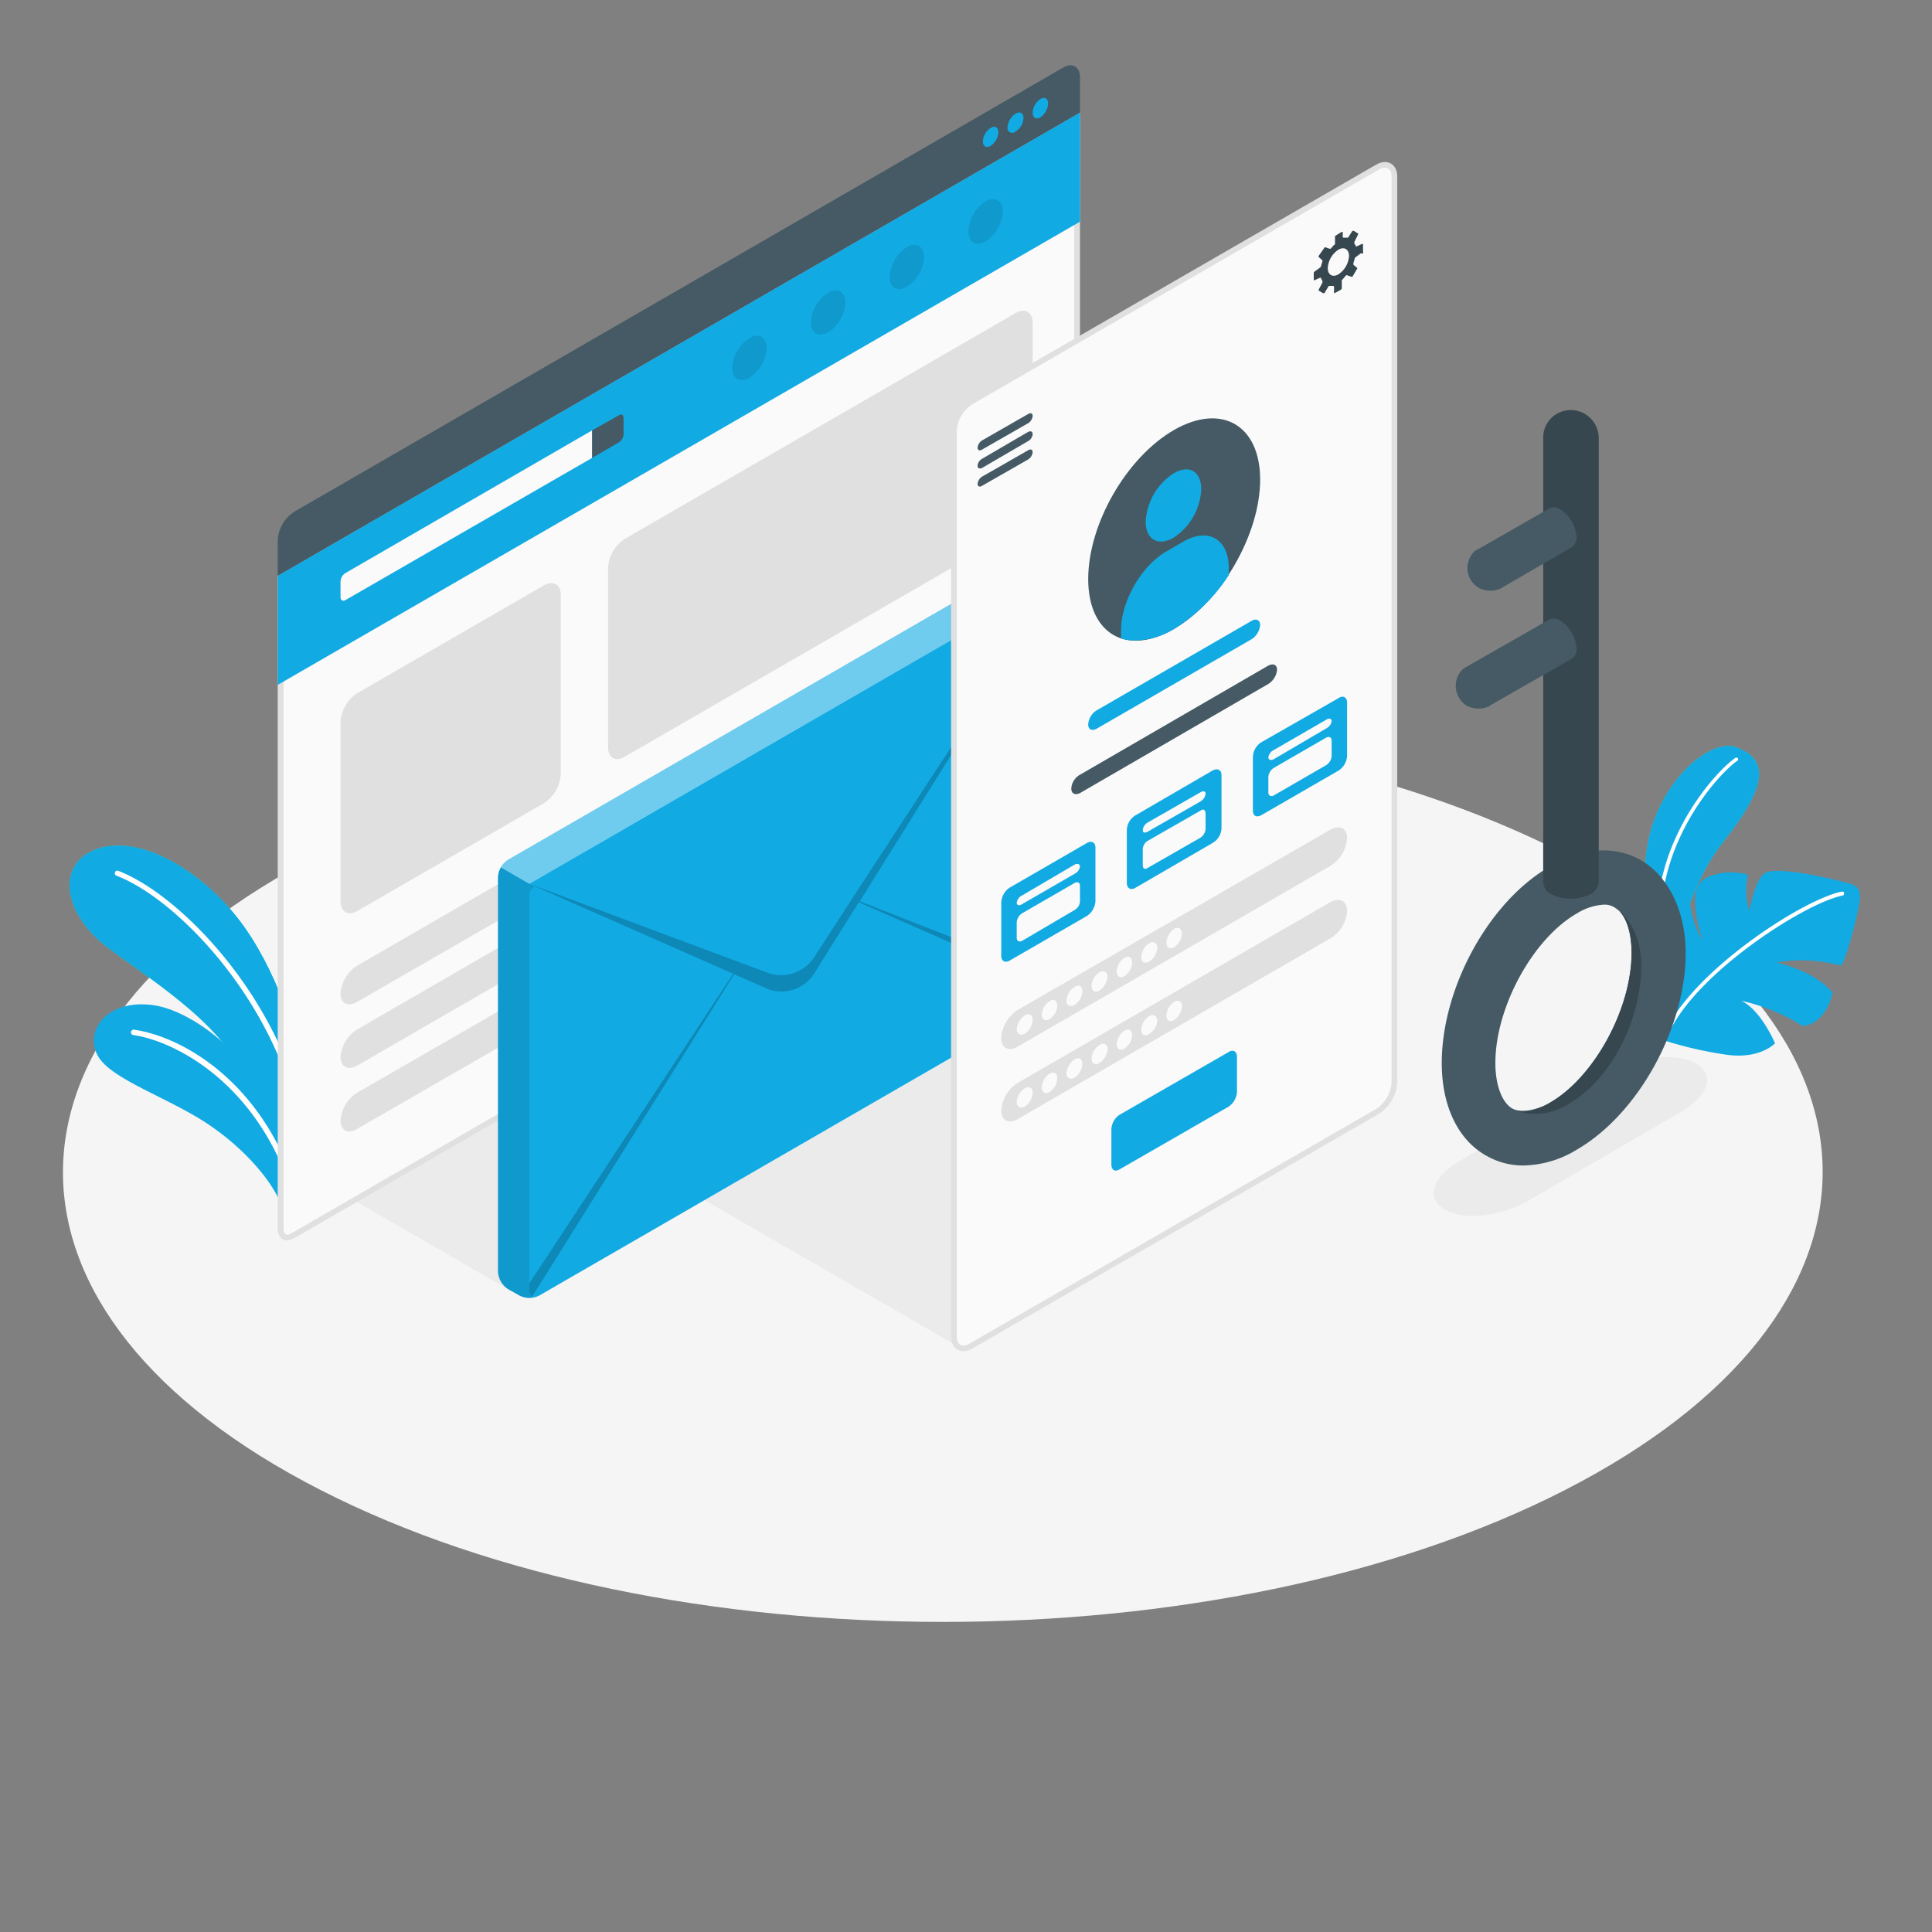 <svg xmlns="http://www.w3.org/2000/svg" viewBox="0 0 400 400"><rect x="0" y="0" width="400" height="400" fill="#808080" stroke="none"/><defs><style>.cls-1{fill:#f5f5f5;}.cls-2{fill:#ebebeb;}.cls-3{fill:#27debf;}.cls-4{fill:#11aae3;}.cls-10,.cls-5{fill:#fff;}.cls-13,.cls-6{fill:#fafafa;}.cls-7{fill:#e0e0e0;}.cls-8{fill:#455a64;}.cls-11,.cls-9{opacity:0.1;}.cls-10{opacity:0.4;}.cls-12{opacity:0.2;}.cls-13{stroke:#e0e0e0;stroke-miterlimit:10;stroke-width:1.17px;}.cls-14{fill:#37474f;}</style></defs><title>moduloregistrousuario</title><g id="Mobile_Screen" data-name="Mobile Screen"><path id="Floor-2" data-name="Floor" class="cls-1" d="M66.4,308.5c71.1,36.4,186.5,36.4,257.6,0s71.2-95.3,0-131.7-186.5-36.4-257.6,0S-4.8,272.2,66.4,308.5Z"/><path id="Shadow" class="cls-2" d="M299.1,250.4c3.9,2.3,11.5,1.5,17.1-1.7l32-18.6c5.5-3.2,6.9-7.6,3-9.9s-11.6-1.5-17.2,1.7l-32,18.6C296.5,243.7,295.2,248.2,299.1,250.4Z"/><polygon id="Shadow-2" data-name="Shadow" class="cls-2" points="106.3 267.6 73.8 248.8 106.3 230 106.3 267.6"/><polygon id="Shadow-3" data-name="Shadow" class="cls-2" points="198.4 278.8 145.9 248.5 198.4 218.2 198.4 278.8"/><g id="Plants-2" data-name="Plants"><path class="cls-3" d="M62.3,223.6c.1-7.6-5.2-23.4-13-33.4s-20.2-17.4-29-14.5-7.5,13.5,2.4,20.8,24.7,16.4,29,28.8l9,15.3Z"/><path class="cls-4" d="M62.3,223.6c.1-7.6-5.2-23.4-13-33.4s-20.2-17.4-29-14.5-7.5,13.5,2.4,20.8,24.7,16.4,29,28.8l9,15.3Z"/><path class="cls-5" d="M62.7,234a.7.7,0,0,1-.5-.4c-4.8-26.1-25.5-47.5-38.1-52.3a.5.5,0,0,1,.4-1c12.8,4.9,34,26.6,38.8,53.1a.4.4,0,0,1-.4.6Z"/><path class="cls-4" d="M58.6,250.6c-1.1-4.3-6.3-11.4-14.7-17.3s-21-9.7-23.7-14.8,1.9-11.7,11.5-10.4,26.4,14.6,28.8,34.4Z"/><path class="cls-5" d="M60.6,246.2a.7.7,0,0,1-.5-.4c-7.7-22.4-24.6-30.4-32.5-31.5a.6.6,0,0,1-.5-.6c.1-.4.4-.6.7-.5,8.7,1.2,25.5,9.4,33.3,32.2a.5.5,0,0,1-.3.7Z"/></g><g id="Plants-3" data-name="Plants"><path class="cls-3" d="M346.5,201.9s1.1-16,10.5-27.9,8.9-16.9,2.4-19.3-21.7,12-18.3,31.2S346.5,201.9,346.5,201.9Z"/><path class="cls-4" d="M346.5,201.9s1.1-16,10.5-27.9,8.9-16.9,2.4-19.3-21.7,12-18.3,31.2S346.5,201.9,346.5,201.9Z"/><path class="cls-5" d="M343.6,192.8c-.2,0-.3-.2-.4-.4-1.1-17.7,11.4-32.2,16.1-35.5a.4.4,0,0,1,.5.1c.1.2.1.4-.1.5-4.6,3.3-16.8,17.5-15.7,34.9,0,.2-.2.3-.4.4Z"/><path class="cls-4" d="M343.9,215.2a79.1,79.1,0,0,0,13.1,3.1c7.3,1.2,10.5-2.3,10.5-2.3s-2.9-6.9-7-8.8a40.4,40.4,0,0,1,12.7,5.2s4.5.1,6.2-6.8c0,0-2.6-4.1-11.5-6.3,0,0,5.4-1.4,13.2.6.6.3,3.1-8.6,3.8-12.6s-.8-4.1-4-4.9-13.7-3.2-15.7-1.5-3,7.7-3,7.7a14,14,0,0,1-.3-7.5,12.7,12.7,0,0,0-7.3.1c-3.6,1.1-3.8,3.6-3.6,6.4a27.6,27.6,0,0,0,1.5,7s-2.8-3.6-2.9-11.4c0,0-7.4,3.6-8.7,11C340.3,198.2,339.3,209.9,343.9,215.2Z"/><path class="cls-5" d="M345.3,213.8c.2,0,.3-.1.4-.3,5.9-12.3,27.9-26.5,35.8-28.1.2,0,.3-.2.3-.5s-.3-.3-.5-.3c-8,1.6-30.3,16.1-36.3,28.6-.1.2-.1.4.2.5Z"/></g><path class="cls-6" d="M59.4,256.2c-.8,0-1.3-.7-1.3-1.9V119.5L223,24.3V158.4a7.2,7.2,0,0,1-3.2,5.5L60.7,255.8A2.4,2.4,0,0,1,59.4,256.2Z"/><path class="cls-7" d="M222.4,25.3V158.4a6.4,6.4,0,0,1-2.9,5L60.4,255.3a1.7,1.7,0,0,1-1,.3c-.6,0-.7-.8-.7-1.3V119.9L222.4,25.3m1.2-2L57.5,119.2V254.3c0,1.6.8,2.5,1.9,2.5a3.7,3.7,0,0,0,1.6-.5l159.1-91.9a7.7,7.7,0,0,0,3.5-6V23.3Z"/><polygon class="cls-4" points="57.5 119.2 57.5 141.8 223.6 45.9 223.6 23.3 57.5 119.2"/><path class="cls-6" d="M70.5,120.4v3.2c0,.7.5,1,1.1.6l51-29.4V89.1l-51,29.5A2.2,2.2,0,0,0,70.5,120.4Z"/><path class="cls-8" d="M128.1,86c.6-.4,1-.1,1,.6v3.2a2.1,2.1,0,0,1-1,1.8l-5.5,3.2V89.1Z"/><path class="cls-8" d="M57.5,111.9a7.5,7.5,0,0,1,3.5-6L220.1,14c1.9-1.1,3.5-.2,3.5,2v7.3L57.5,119.2Z"/><path class="cls-4" d="M205.1,26.5a3.4,3.4,0,0,0-1.6,2.8c0,1,.7,1.4,1.6.9a3.6,3.6,0,0,0,1.6-2.8C206.7,26.4,206,25.9,205.1,26.5Z"/><path class="cls-4" d="M210.3,23.5a3.7,3.7,0,0,0-1.7,2.8,1,1,0,0,0,1.7.9,3.4,3.4,0,0,0,1.6-2.8C211.9,23.4,211.2,23,210.3,23.5Z"/><path class="cls-4" d="M215.4,20.5a3.6,3.6,0,0,0-1.6,2.8c0,1.1.7,1.5,1.6,1a3.7,3.7,0,0,0,1.6-2.9C217,20.4,216.3,20,215.4,20.5Z"/><g class="cls-9"><path d="M171.5,60.6a7.8,7.8,0,0,0-3.6,6.1c0,2.3,1.6,3.2,3.6,2.1a7.9,7.9,0,0,0,3.5-6.2C175,60.4,173.4,59.4,171.5,60.6Z"/><path d="M155.2,70a7.8,7.8,0,0,0-3.6,6.1c0,2.3,1.6,3.2,3.6,2.1a7.9,7.9,0,0,0,3.5-6.2C158.7,69.8,157.1,68.8,155.2,70Z"/><path d="M187.7,51.2a7.9,7.9,0,0,0-3.5,6.1c0,2.3,1.6,3.2,3.5,2.1a7.8,7.8,0,0,0,3.6-6.2C191.3,51,189.7,50,187.7,51.2Z"/><path d="M204,41.7a8.1,8.1,0,0,0-3.5,6.2c0,2.3,1.6,3.2,3.5,2.1a7.9,7.9,0,0,0,3.6-6.2C207.6,41.5,206,40.6,204,41.7Z"/></g><path class="cls-7" d="M74,143.5l38.6-22.3c1.9-1.1,3.5-.2,3.5,2v37.1a7.7,7.7,0,0,1-3.5,6L74,188.6c-1.9,1.1-3.5.2-3.5-2V149.5A7.7,7.7,0,0,1,74,143.5Z"/><path class="cls-7" d="M129.3,111.6l81-46.8c1.9-1.1,3.5-.2,3.5,2v37.1a7.7,7.7,0,0,1-3.5,6l-81,46.8c-1.9,1.1-3.4.2-3.4-2V117.6A7.6,7.6,0,0,1,129.3,111.6Z"/><path class="cls-7" d="M74,199.9l61.4-35.5c1.9-1.1,3.5-.3,3.5,1.8a7.5,7.5,0,0,1-3.5,5.8L74,207.4c-1.9,1.1-3.5.4-3.5-1.7A7.5,7.5,0,0,1,74,199.9Z"/><path class="cls-7" d="M74,213.1l61.4-35.5c1.9-1.1,3.5-.3,3.5,1.8a7.5,7.5,0,0,1-3.5,5.7L74,220.6c-1.9,1.1-3.5.3-3.5-1.8A7.5,7.5,0,0,1,74,213.1Z"/><path class="cls-7" d="M74,226.2l61.4-35.4c1.9-1.2,3.5-.4,3.5,1.7a7.5,7.5,0,0,1-3.5,5.8L74,233.7c-1.9,1.2-3.5.4-3.5-1.7A7.5,7.5,0,0,1,74,226.2Z"/><g id="Letter"><path class="cls-4" d="M103.1,181.6a4.6,4.6,0,0,1,2.1-3.6l106.5-61.5a4.5,4.5,0,0,1,4.2,0l2.3,1.3a4.6,4.6,0,0,1,2.1,3.7v81.6a4.4,4.4,0,0,1-2.1,3.6L111.7,268.2a4.5,4.5,0,0,1-4.2,0l-2.3-1.3a4.6,4.6,0,0,1-2.1-3.6Z"/><path class="cls-10" d="M103.7,179.6l5.9,3.4,110.1-63.6a4.6,4.6,0,0,0-1.5-1.6l-2.3-1.3a4.5,4.5,0,0,0-4.2,0L105.2,178A3.9,3.9,0,0,0,103.7,179.6Z"/><path class="cls-11" d="M103.1,181.6v81.7a4.6,4.6,0,0,0,2.1,3.6l2.3,1.3.6.3.8.2a4.9,4.9,0,0,0,1.7-.1h.4c.1,0,.2,0,.2-.1a1.2,1.2,0,0,1-1,0c-.4-.2-.6-.7-.6-1.4V185.4a1.8,1.8,0,0,1,1.1-1.8l-1.1-.6-5.9-3.4A3.6,3.6,0,0,0,103.1,181.6Z"/><path class="cls-12" d="M109.6,183l49.3,18.4a8.2,8.2,0,0,0,9.6-3.1l7.9-12.2,43.7-66.9L178,186.6l42.3,16.6a4,4,0,0,1-.7,2l-41.8-18.4-9.2,14.7a8,8,0,0,1-10,3.1l-6.6-2.9-41.8,66.7c-.4-.2-.6-.7-.6-1.4v-1.3l42.2-64.1Z"/></g><path class="cls-13" d="M197.5,89.2V276.7c0,2.2,1.6,3.1,3.5,2l84.2-48.6a7.7,7.7,0,0,0,3.5-6V36.6c0-2.2-1.6-3.1-3.5-2L201,83.2A7.7,7.7,0,0,0,197.5,89.2Z"/><path class="cls-8" d="M202.4,92.7a2,2,0,0,1,.9-1.5l9.6-5.5c.5-.3.9-.1.9.4a2,2,0,0,1-.9,1.5l-9.6,5.5C202.8,93.4,202.4,93.2,202.4,92.7Z"/><path class="cls-8" d="M202.4,96.4a1.8,1.8,0,0,1,.9-1.4l9.6-5.6c.5-.2.9-.1.9.5a1.8,1.8,0,0,1-.9,1.4l-9.6,5.6C202.8,97.1,202.4,97,202.4,96.4Z"/><path class="cls-8" d="M202.4,100.2a2,2,0,0,1,.9-1.5l9.6-5.5c.5-.3.9-.1.9.4a2,2,0,0,1-.9,1.5l-9.6,5.5C202.8,100.9,202.4,100.7,202.4,100.2Z"/><path class="cls-14" d="M282.2,52.1V50.6c0-.1-.1-.1-.2-.1l-1.1.5c-.1.1-.2,0-.2-.1l-.3-.5v-.3l.8-1.6c0-.1,0-.2-.1-.2l-.8-.5H280l-.9,1.4h-.9c-.1,0-.2,0-.2-.1V48.1c0-.1-.1-.1-.2-.1l-1.3.8a.3.3,0,0,0-.1.2v1.5a.2.2,0,0,1-.2.2l-.7.8h-.2l-.9-.3c-.1,0-.2,0-.2.1L273,53a.4.4,0,0,0,.1.3l.6.5a.4.4,0,0,1,.1.3l-.3,1c0,.1-.1.2-.2.3l-1.1.8-.2.2v1.5c0,.1.1.2.2.1l1.1-.5c.1,0,.2,0,.2.1l.3.6v.3L273,60c0,.1,0,.2.1.2l.8.5h.3l.9-1.5h.9a.2.2,0,0,1,.2.2v1.2a.1.1,0,0,0,.1.1l1.3-.7c.1-.1.2-.2.2-.3V58.1c0-.1.1-.2.2-.3l.7-.8s.2-.1.2,0l.9.3h.2l1-1.7c0-.1,0-.2-.1-.2l-.7-.6v-.3l.3-1a.3.3,0,0,1,.1-.2l1.2-.9A.2.2,0,0,0,282.2,52.1Zm-5.1,4.7c-1.2.7-2.2.1-2.2-1.3a4.9,4.9,0,0,1,2.2-3.8c1.2-.7,2.2-.1,2.2,1.3A4.9,4.9,0,0,1,277.1,56.8Z"/><path class="cls-8" d="M243.1,89c9.8-5.6,17.8-1,17.8,10.3s-8,25.2-17.8,30.9-17.8,1.1-17.8-10.3S233.2,94.7,243.1,89Z"/><path class="cls-4" d="M243,98c3.2-1.9,5.7-.4,5.7,3.3a12.6,12.6,0,0,1-5.7,10c-3.2,1.9-5.8.4-5.8-3.3A12.7,12.7,0,0,1,243,98Z"/><path class="cls-4" d="M254.4,117.6c0-6-4.3-8.5-9.5-5.4l-3.3,1.9c-5.3,3-9.5,10.4-9.5,16.4v1.7a9.9,9.9,0,0,0,3,.4,15.8,15.8,0,0,0,8-2.4,36.2,36.2,0,0,0,11.3-11.1Z"/><path class="cls-4" d="M227,147.1l32.2-18.6c.9-.5,1.7-.1,1.7.9a3.9,3.9,0,0,1-1.7,2.9L227,150.9c-1,.5-1.7.1-1.7-.9A3.7,3.7,0,0,1,227,147.1Z"/><path class="cls-8" d="M223.6,160.4l39-22.6c1-.5,1.8-.2,1.8.9a3.9,3.9,0,0,1-1.8,2.9l-39,22.6c-1,.5-1.8.1-1.8-.9A3.5,3.5,0,0,1,223.6,160.4Z"/><path class="cls-14" d="M263.7,156l10.9-6.3c.6-.3,1.1-.2,1.1.3a2.2,2.2,0,0,1-1.1,1.6l-10.9,6.3c-.6.3-1.1.2-1.1-.3A2,2,0,0,1,263.7,156Z"/><path class="cls-4" d="M209,183.8l16.1-9.3c.9-.5,1.7-.1,1.7,1v11.1a4,4,0,0,1-1.7,3L209,198.9c-.9.5-1.7.1-1.7-1V186.8A4,4,0,0,1,209,183.8Z"/><path class="cls-6" d="M211.6,185.4l10.9-6.4c.6-.3,1.1-.1,1.1.4a2,2,0,0,1-1.1,1.5l-10.9,6.3c-.6.4-1.1.2-1.1-.3A2,2,0,0,1,211.6,185.4Z"/><path class="cls-6" d="M210.5,190.9v3.3c0,.6.5.9,1.1.6l10.9-6.4a2.2,2.2,0,0,0,1.1-1.8v-3.2c0-.7-.5-.9-1.1-.6l-10.9,6.3A2.5,2.5,0,0,0,210.5,190.9Z"/><path class="cls-4" d="M235.1,168.8l16-9.3c1-.5,1.8-.1,1.8,1v11a3.7,3.7,0,0,1-1.8,3l-16,9.3c-1,.6-1.8.1-1.8-1v-11A3.7,3.7,0,0,1,235.1,168.8Z"/><path class="cls-6" d="M237.6,170.3l11-6.3c.5-.3,1-.2,1,.3a2.1,2.1,0,0,1-1,1.6l-11,6.3c-.6.3-1,.2-1-.3A2,2,0,0,1,237.6,170.3Z"/><path class="cls-6" d="M236.6,175.9v3.2c0,.7.4,1,1,.6l11-6.3a2.4,2.4,0,0,0,1-1.8v-3.2c0-.7-.5-1-1-.6l-11,6.3A2.1,2.1,0,0,0,236.6,175.9Z"/><path class="cls-4" d="M261.1,153.7l16.1-9.2c.9-.6,1.7-.1,1.7,1v11a3.9,3.9,0,0,1-1.7,3l-16.1,9.3c-1,.5-1.7.1-1.7-1V156.7A3.8,3.8,0,0,1,261.1,153.7Z"/><path class="cls-6" d="M263.7,155.3l10.9-6.3c.6-.4,1.1-.2,1.1.3a2,2,0,0,1-1.1,1.5l-10.9,6.4c-.6.3-1.1.1-1.1-.4A2,2,0,0,1,263.7,155.3Z"/><path class="cls-6" d="M262.6,160.8v3.3c0,.6.5.9,1.1.6l10.9-6.3a2.5,2.5,0,0,0,1.1-1.8v-3.3c0-.6-.5-.9-1.1-.6L263.7,159A2.5,2.5,0,0,0,262.6,160.8Z"/><path class="cls-7" d="M210.7,209.1l64.7-37.3c2-1.1,3.5-.3,3.5,1.7a7.3,7.3,0,0,1-3.5,5.8l-64.7,37.4c-1.9,1.1-3.4.3-3.4-1.8A7.4,7.4,0,0,1,210.7,209.1Z"/><path class="cls-7" d="M210.7,224.2l64.7-37.4c2-1.1,3.5-.3,3.5,1.8a7.1,7.1,0,0,1-3.5,5.7l-64.7,37.4c-1.9,1.1-3.4.3-3.4-1.8A7.4,7.4,0,0,1,210.7,224.2Z"/><path class="cls-4" d="M231.8,230.8l22.6-13c.9-.6,1.7-.1,1.7,1v7.3a4,4,0,0,1-1.7,3l-22.6,13c-1,.6-1.7.1-1.7-1v-7.3A3.8,3.8,0,0,1,231.8,230.8Z"/><path class="cls-6" d="M212.2,210.2a3.9,3.9,0,0,0-1.7,2.9c0,1,.8,1.4,1.7.9a3.6,3.6,0,0,0,1.6-2.8C213.8,210.1,213.1,209.7,212.2,210.2Z"/><path class="cls-6" d="M217.3,207.3a3.4,3.4,0,0,0-1.6,2.8c0,1,.7,1.4,1.6.9a3.6,3.6,0,0,0,1.6-2.8C218.9,207.2,218.2,206.7,217.3,207.3Z"/><path class="cls-6" d="M222.5,204.3a3.7,3.7,0,0,0-1.7,2.8,1,1,0,0,0,1.7.9,3.4,3.4,0,0,0,1.6-2.8C224.1,204.2,223.4,203.8,222.5,204.3Z"/><path class="cls-6" d="M227.6,201.3a3.6,3.6,0,0,0-1.6,2.8c0,1.1.7,1.5,1.6,1a3.9,3.9,0,0,0,1.7-2.9C229.3,201.2,228.5,200.8,227.6,201.3Z"/><path class="cls-6" d="M232.8,198.3a3.6,3.6,0,0,0-1.6,2.8c0,1.1.7,1.5,1.6,1a3.6,3.6,0,0,0,1.6-2.8C234.4,198.2,233.7,197.8,232.8,198.3Z"/><path class="cls-6" d="M237.9,195.3a3.6,3.6,0,0,0-1.6,2.9c0,1,.7,1.4,1.6.9a3.7,3.7,0,0,0,1.7-2.8C239.6,195.2,238.8,194.8,237.9,195.3Z"/><path class="cls-6" d="M243.1,192.3a3.7,3.7,0,0,0-1.6,2.9c0,1,.7,1.4,1.6.9a3.6,3.6,0,0,0,1.6-2.8C244.7,192.3,244,191.8,243.1,192.3Z"/><path class="cls-6" d="M212.2,225.3a3.7,3.7,0,0,0-1.7,2.8c0,1.1.8,1.5,1.7,1a3.7,3.7,0,0,0,1.6-2.9C213.8,225.2,213.1,224.8,212.2,225.3Z"/><path class="cls-6" d="M217.3,222.3a3.6,3.6,0,0,0-1.6,2.8c0,1.1.7,1.5,1.6,1a3.6,3.6,0,0,0,1.6-2.8C218.9,222.2,218.2,221.8,217.3,222.3Z"/><path class="cls-6" d="M222.5,219.3a3.9,3.9,0,0,0-1.7,2.9c0,1,.8,1.4,1.7.9a3.6,3.6,0,0,0,1.6-2.8C224.1,219.2,223.4,218.8,222.5,219.3Z"/><path class="cls-6" d="M227.6,216.4a3.4,3.4,0,0,0-1.6,2.8c0,1,.7,1.4,1.6.9a3.7,3.7,0,0,0,1.7-2.8A1,1,0,0,0,227.6,216.4Z"/><path class="cls-6" d="M232.8,213.4a3.6,3.6,0,0,0-1.6,2.8c0,1,.7,1.4,1.6.9a3.6,3.6,0,0,0,1.6-2.8C234.4,213.3,233.7,212.8,232.8,213.4Z"/><path class="cls-6" d="M237.9,210.4a3.6,3.6,0,0,0-1.6,2.8c0,1,.7,1.5,1.6.9a3.5,3.5,0,0,0,1.7-2.8C239.6,210.3,238.8,209.9,237.9,210.4Z"/><path class="cls-6" d="M243.1,207.4a3.6,3.6,0,0,0-1.6,2.8c0,1.1.7,1.5,1.6,1a3.7,3.7,0,0,0,1.6-2.9C244.7,207.3,244,206.9,243.1,207.4Z"/><path class="cls-8" d="M315.4,241.3a15.2,15.2,0,0,1-7.8-2.1c-5.8-3.3-9.1-10.3-9.1-19.1,0-15.6,9.8-33.5,22.4-40.7,6.8-4,13.6-4.4,19-1.2s9.1,10.3,9.1,19.1c0,15.6-9.9,33.4-22.5,40.7A21.8,21.8,0,0,1,315.4,241.3Zm16.6-54a11.9,11.9,0,0,0-5.5,1.8c-9.1,5.2-16.9,19.4-16.9,31,0,4.6,1.4,8.2,3.5,9.4s6-.1,7.8-1.2c9.2-5.3,16.9-19.5,16.9-31,0-4.6-1.3-8.2-3.5-9.4A3.8,3.8,0,0,0,332,187.3Z"/><path class="cls-14" d="M339.8,199.8c0-8.7-5.5-11.9-5.5-11.9h0c2.2,1.2,3.5,4.8,3.5,9.4,0,11.5-7.7,25.7-16.9,31-1.8,1.1-5.3,2.7-7.8,1.2,0,0,4.7,2.9,11.1-.6C333.5,223.8,339.8,211.3,339.8,199.8Z"/><path class="cls-14" d="M331,90.7a5.8,5.8,0,0,0-5.8-5.8,5.7,5.7,0,0,0-5.7,5.8h0v92h0a3,3,0,0,0,1.6,2.4,9.1,9.1,0,0,0,8.2,0,2.9,2.9,0,0,0,1.7-2.4h0v-92Z"/><path class="cls-8" d="M326.4,111.3a7.4,7.4,0,0,0-3.3-5.8,2.2,2.2,0,0,0-2.4-.2h0l-14.3,8.2-.3.2h-.2l-.7.5a5.2,5.2,0,0,0-1.4,3.4,4.9,4.9,0,0,0,2.5,4.2,5.6,5.6,0,0,0,2.3.5,5.4,5.4,0,0,0,2.2-.5l.3-.2,14.3-8.3h0A2.3,2.3,0,0,0,326.4,111.3Z"/><path class="cls-8" d="M326.4,134.3a7.6,7.6,0,0,0-3.3-5.8,2.4,2.4,0,0,0-2.4-.2h0l-16.8,9.6-.3.2h-.1l-.7.5a4.8,4.8,0,0,0-1.4,3.4,4.9,4.9,0,0,0,2.4,4.2,5.5,5.5,0,0,0,4.6,0c0-.1.1-.1.2-.2l16.8-9.6h0A2.2,2.2,0,0,0,326.4,134.3Z"/></g></svg>